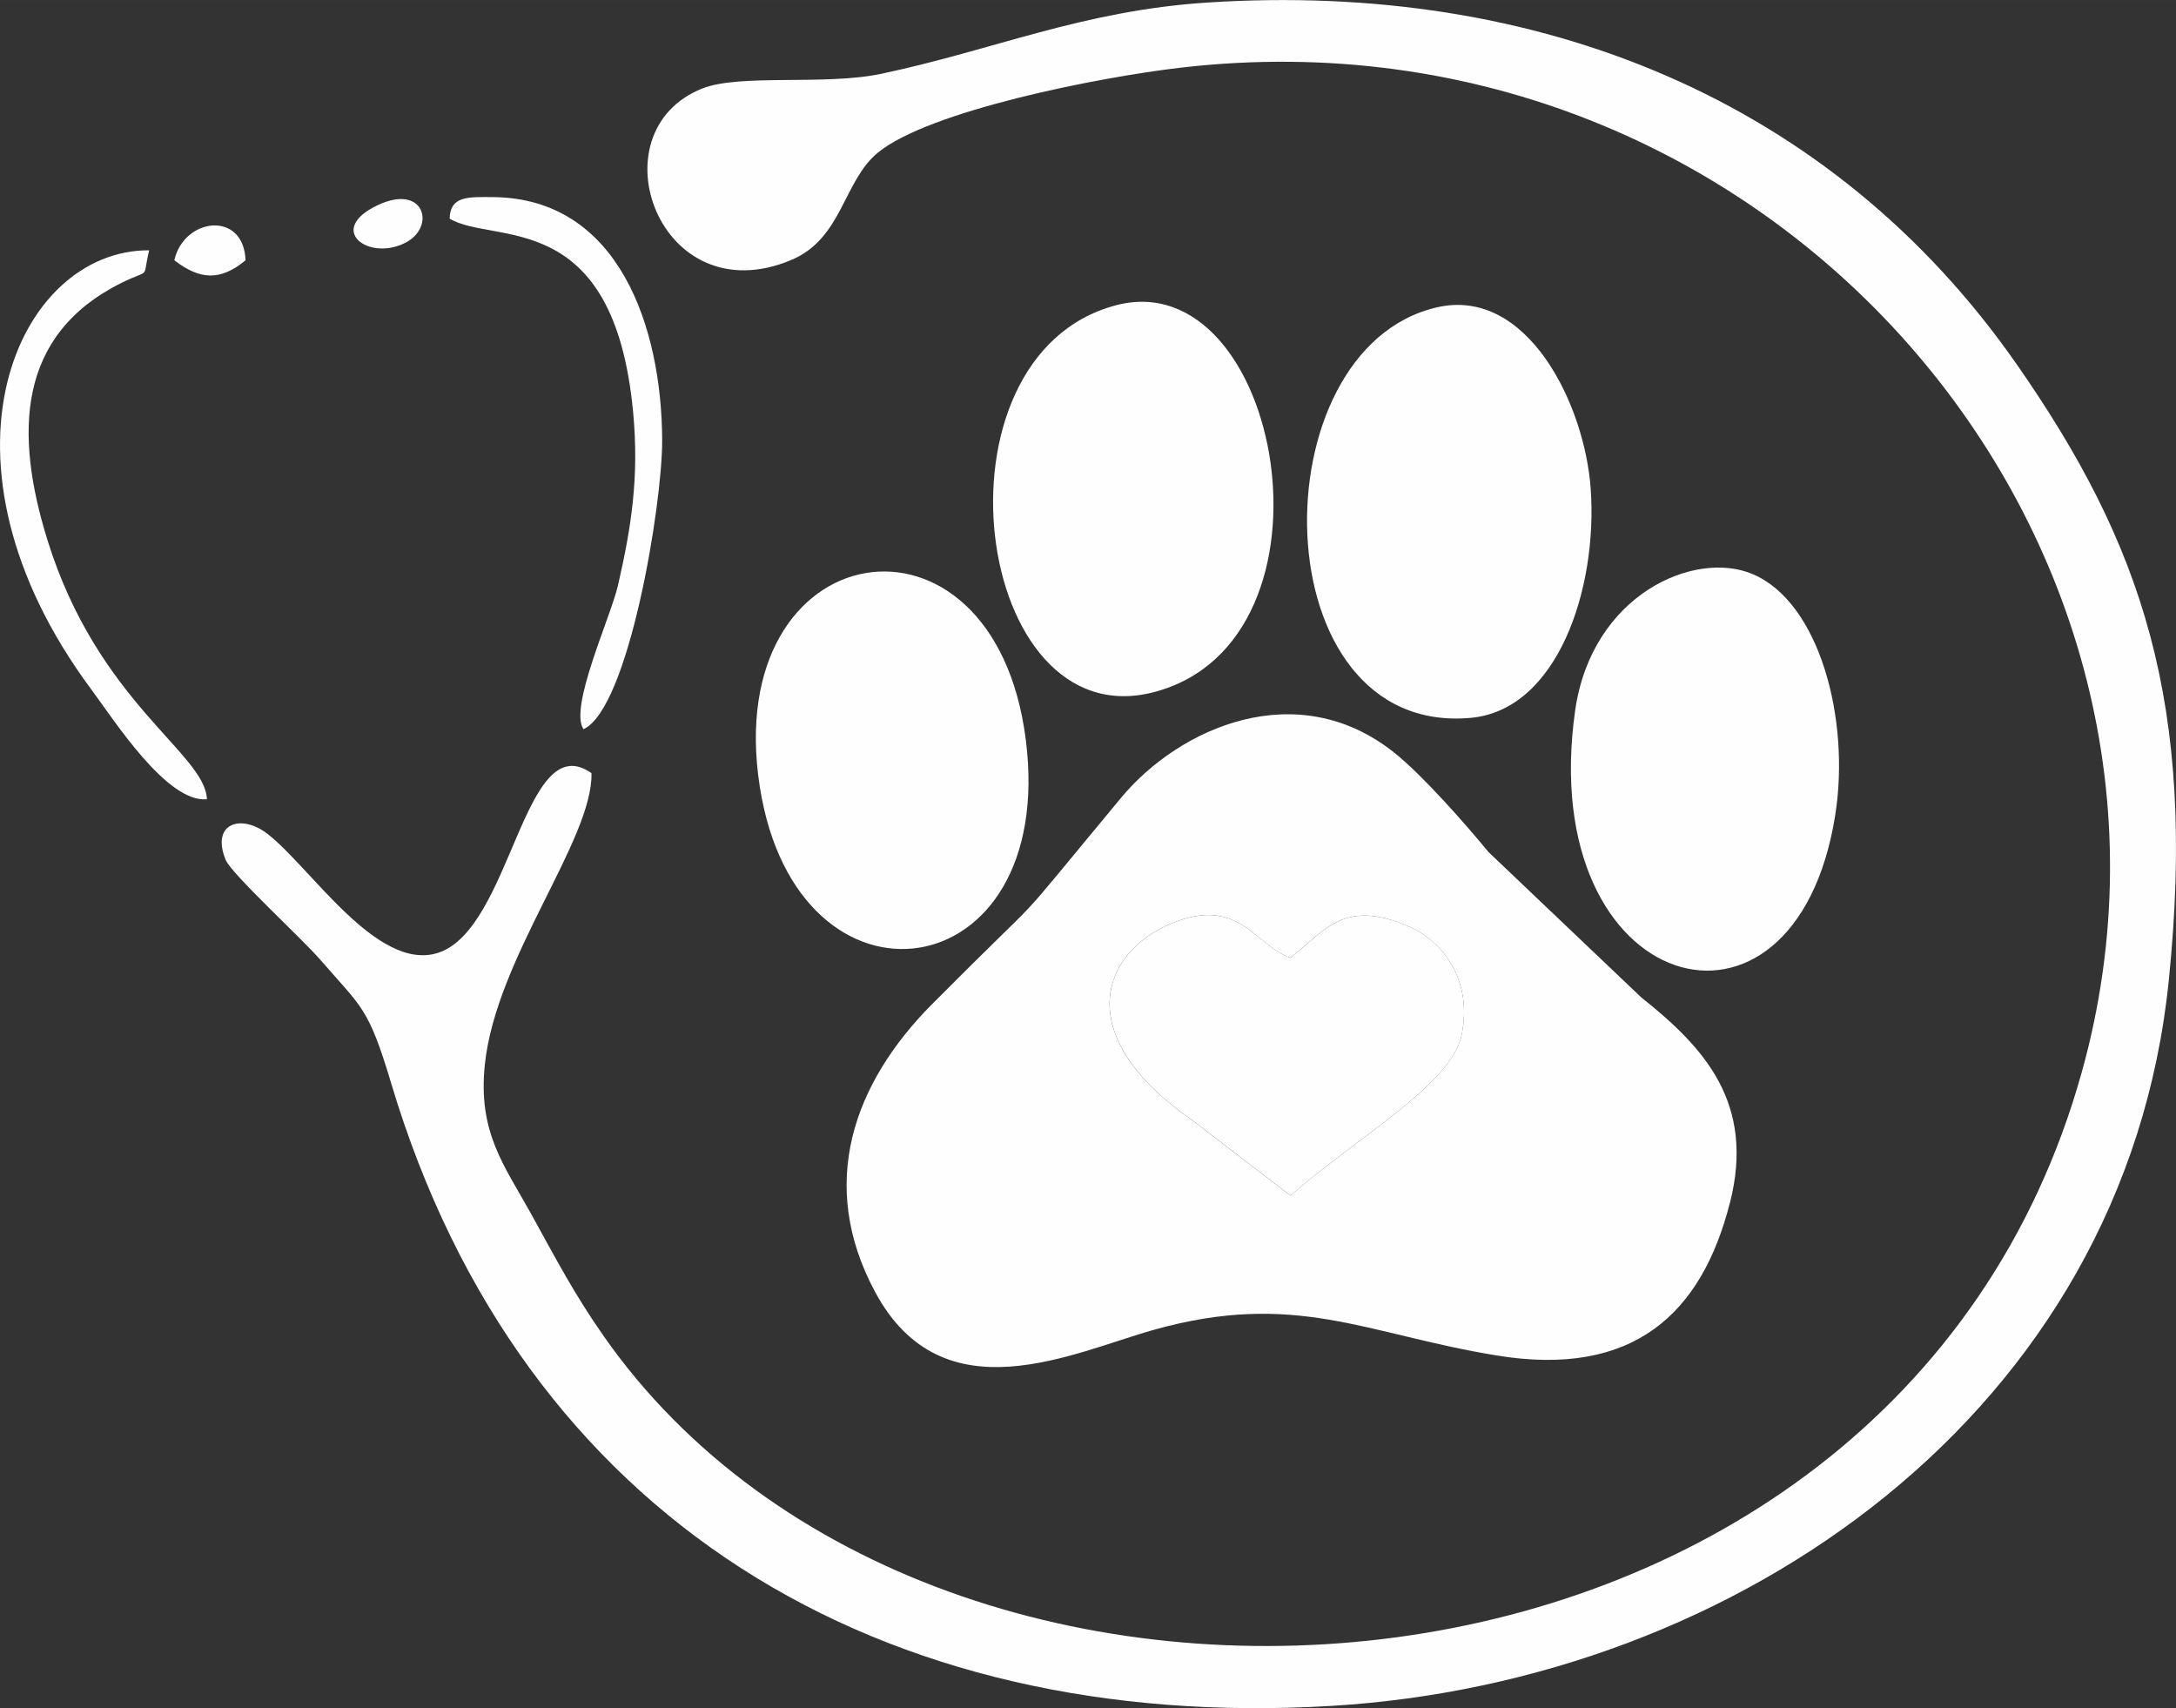 <?xml version="1.0" encoding="UTF-8"?>
<!DOCTYPE svg PUBLIC "-//W3C//DTD SVG 1.1//EN" "http://www.w3.org/Graphics/SVG/1.1/DTD/svg11.dtd">
<!-- Creator: CorelDRAW 2019 (64-Bit) -->
<svg xmlns="http://www.w3.org/2000/svg" xml:space="preserve" width="33.797mm" height="26.526mm" version="1.1" style="shape-rendering:geometricPrecision; text-rendering:geometricPrecision; image-rendering:optimizeQuality; fill-rule:evenodd; clip-rule:evenodd"
viewBox="0 0 561.7 440.85"
 xmlns:xlink="http://www.w3.org/1999/xlink">
 <rect x="0" y="0" width="561.7" height="440.85" fill="#333333" stroke="none"/>
 <defs>
  <style type="text/css">
   <![CDATA[
    .fil0 {fill:#FEFEFE}
   ]]>
  </style>
 </defs>
 <g id="Capa_x0020_1">
  <g id="_1330002847584">
   <path class="fil0" d="M152.68 199.54c-17.51,-12.34 -20.52,40.27 -39.62,46.38 -15.78,5.04 -33.1,-22.45 -44.2,-30.85 -6.62,-5.02 -14.42,-2.65 -10.64,6.79 1.46,3.66 19.45,20.06 24.52,25.91 10.73,12.39 12.35,12.13 18.26,31.89 33.7,112.58 126.49,167.6 242.78,160.61 104.64,-6.29 204.72,-75.71 216.06,-187.23 7.29,-71.64 -7.1,-112.79 -39.11,-158.81 -47.88,-68.83 -123.96,-99.14 -209.19,-93.57 -32.18,2.1 -54.96,12.24 -84.04,18.38 -14.58,3.08 -36.47,-0.05 -46.17,3.78 -28.25,11.17 -11.16,58.68 23.01,44.24 13.09,-5.53 13.34,-20.34 22.26,-27.66 13.15,-10.79 56.81,-19.47 78.36,-21.96 151.91,-17.55 270.77,121.29 232.47,259.09 -48.6,174.82 -295.43,191.81 -381.69,68.17 -7.58,-10.87 -12,-19.38 -18.65,-31.43 -6.86,-12.43 -13.81,-20.96 -11.92,-38.65 2.95,-27.56 27.83,-57.8 27.52,-75.06z"/>
   <path class="fil0" d="M307.9 289.21c-31.87,-22.03 -23.47,-43.34 -5.69,-50.81 17.59,-7.39 21.59,5.56 30.89,8.78 9.06,-7.06 13.74,-15.28 30.4,-8.14 9.31,3.99 16.71,14.32 13.75,28.25 -2.66,12.55 -26.65,26.03 -44.16,41.27l-25.2 -19.35zm138.66 21.24c6.53,-25.68 -6.52,-40.03 -22.88,-53.02l-39.43 -37.51c-6.14,-7.46 -17.1,-19.9 -24.37,-25.69 -24.98,-19.88 -55.36,-6.55 -70.5,11.68 -31.89,38.39 -15.21,19.5 -48.76,53.23 -20.27,20.38 -29.76,46.42 -14.68,74.38 17.47,32.41 51.06,15.53 71.88,9.7 36.61,-10.26 54.7,1.08 88.5,6.61 35.33,5.79 52.95,-10.81 60.22,-39.38z"/>
   <path class="fil0" d="M370.96 79.31c-46.59,10.67 -45.59,110.86 8.69,105.96 22.3,-2.01 32.82,-33.16 30.96,-59.16 -1.58,-22.02 -16.49,-52.1 -39.65,-46.8z"/>
   <path class="fil0" d="M287.96 78.81c-49.5,13.2 -36.81,112.16 9.99,99.8 50.59,-13.36 32.79,-111.21 -9.99,-99.8z"/>
   <path class="fil0" d="M473.75 210.28c3.89,-24.68 -4.08,-54.79 -21.3,-62.1 -15.06,-6.4 -41.6,5.31 -45.85,35.21 -10.44,73.42 56.75,92.81 67.15,26.89z"/>
   <path class="fil0" d="M196.14 203.12c9.73,61.92 76.86,52.73 68.66,-12.15 -8.24,-65.19 -79.01,-53.74 -68.66,12.15z"/>
   <path class="fil0" d="M333.1 308.56c17.51,-15.24 41.49,-28.73 44.16,-41.27 2.95,-13.92 -4.45,-24.26 -13.75,-28.25 -16.66,-7.14 -21.34,1.08 -30.4,8.14 -9.3,-3.22 -13.3,-16.16 -30.89,-8.78 -17.78,7.47 -26.17,28.78 5.69,50.81l25.2 19.35z"/>
   <path class="fil0" d="M53.41 206.27c-0.41,-11.85 -28.15,-24.96 -41.17,-66.92 -8.53,-27.47 -7.9,-52.88 19.08,-66.33 7.82,-3.9 5.29,-0.44 7.18,-8.42 -33.92,-0.2 -58.98,54.14 -14.85,113.45 5.75,7.72 19.44,29.23 29.77,28.22z"/>
   <path class="fil0" d="M116.07 56.43c11.34,6.83 42.37,-3.37 47.37,50.01 1.57,16.8 -0.49,29.65 -3.91,44.61 -1.86,8.13 -12.75,31.66 -8.9,37.14 11.68,-5.38 20.35,-58.01 20.3,-74.52 -0.09,-29.01 -11.07,-62.47 -43.57,-62.8 -6.68,-0.07 -11.14,-0.28 -11.29,5.56z"/>
   <path class="fil0" d="M45 67.17c6.56,5.08 11.93,5.39 18.38,0 -0.44,-12.86 -15.89,-11.08 -18.38,0z"/>
   <path class="fil0" d="M97.45 52.97c-13.41,6.37 -2.19,14.61 7.29,9.63 7.87,-4.13 4.78,-15.37 -7.29,-9.63z"/>
  </g>
 </g>
</svg>
